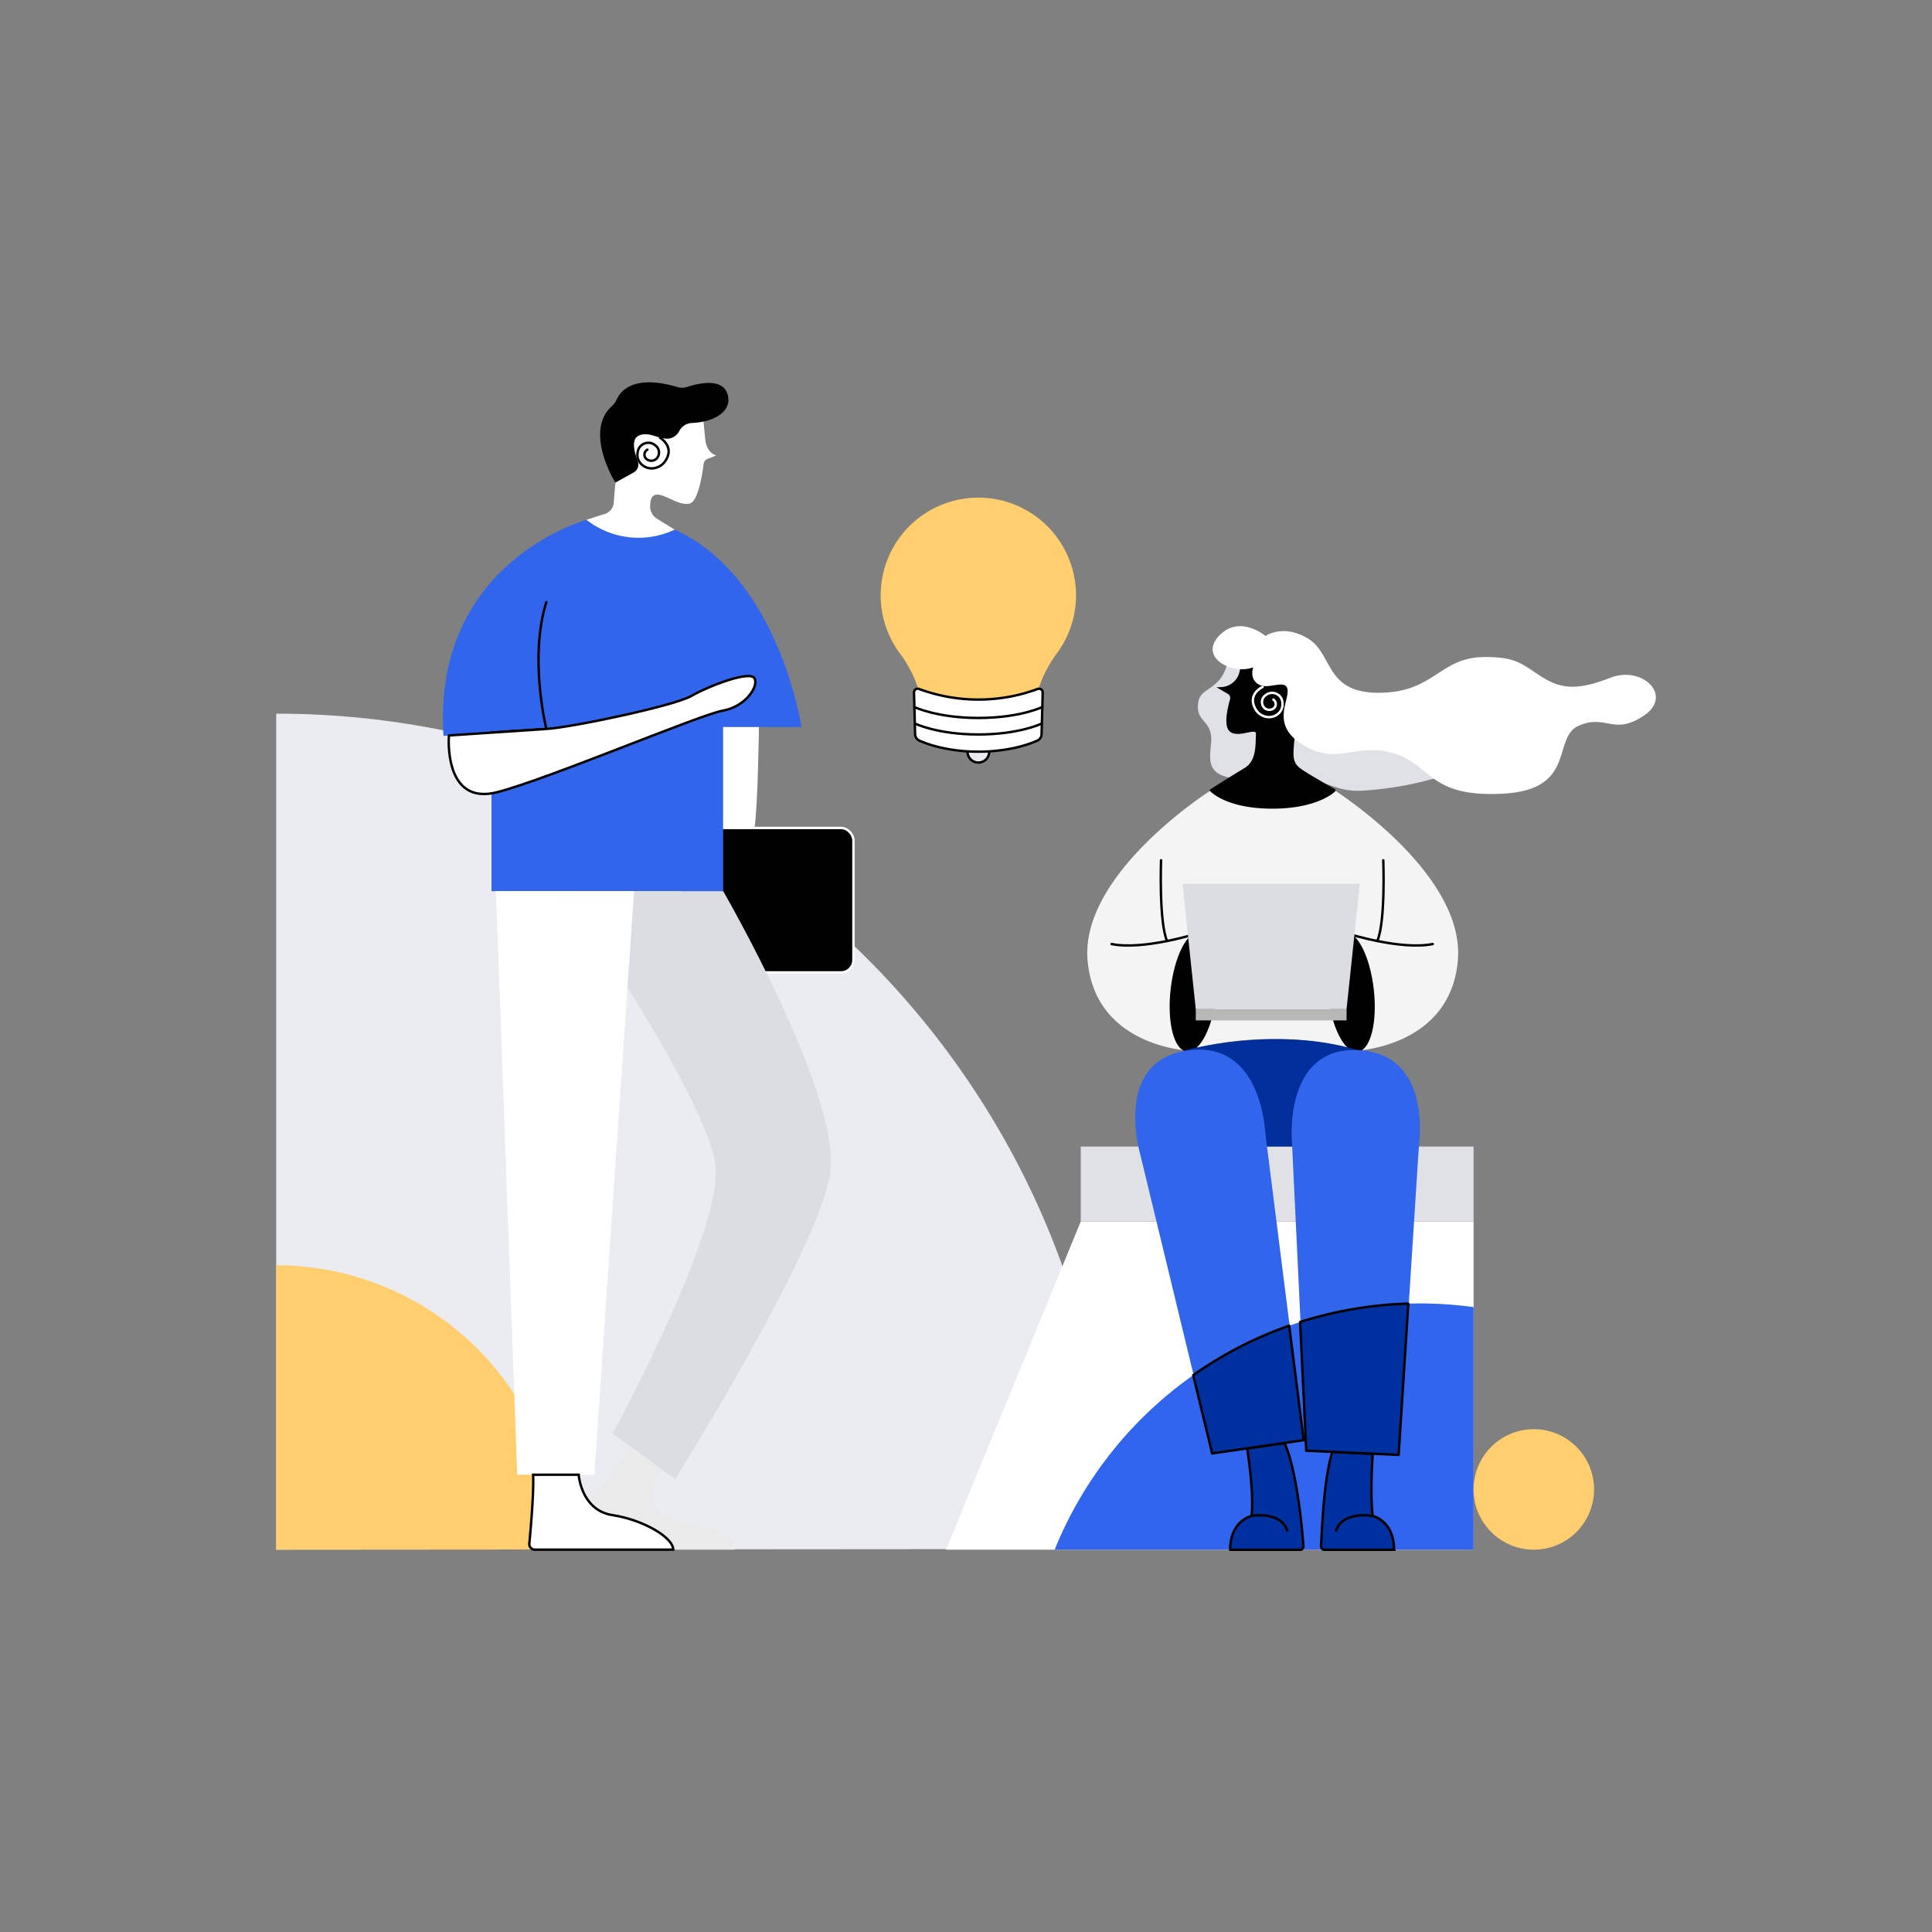 <svg id="图层_1" data-name="图层 1" xmlns="http://www.w3.org/2000/svg" viewBox="0 0 800 800"><rect x="0" y="0" width="800" height="800" fill="#808080" stroke="none"/><defs><style>.cls-1,.cls-19{fill:#eaecf1;}.cls-2{fill:#ffce6e;}.cls-16,.cls-18,.cls-3{fill:#fff;}.cls-4{fill:#dfe1e6;}.cls-14,.cls-16,.cls-18,.cls-19,.cls-5,.cls-8{stroke:#000;}.cls-15,.cls-18,.cls-5{stroke-miterlimit:10;}.cls-6,.cls-8{fill:none;}.cls-15,.cls-6{stroke:#fff;}.cls-14,.cls-16,.cls-19,.cls-6,.cls-8{stroke-linecap:round;stroke-linejoin:round;}.cls-7{fill:#f4f4f4;}.cls-9{fill:#dbdde2;}.cls-10{fill:#b7b7b7;}.cls-11{fill:#002f9c;}.cls-12{fill:#3165ec;}.cls-13{fill:#3165f0;}.cls-14{fill:#002fa0;}.cls-17{fill:#eaeaea;}</style></defs><path class="cls-1" d="M114.38,641.68V295.51c191,0,345.91,154.87,345.91,345.91Z"/><path class="cls-2" d="M114.38,641.68V523.91A117.68,117.68,0,0,1,232.06,641.59Z"/><polygon class="cls-3" points="610.18 641.68 391.73 641.68 447.51 505.8 610.18 505.8 610.18 641.68"/><rect class="cls-4" x="447.51" y="474.76" width="162.67" height="31.03"/><path class="cls-5" d="M516.57,599.74s3,18.52,1.82,28c0,0-8.82,1.82-8.82,14h28.74a1.57,1.57,0,0,0,1.57-1.68c-.49-6.57-2.59-30.8-7.81-42.5Z"/><path class="cls-6" d="M517.22,627s12.17-2.23,15,6.09"/><path class="cls-5" d="M568.57,602s-1.17,16.31,0,25.74c0,0,8.83,1.82,8.83,14H548.7a1.56,1.56,0,0,1-1.57-1.68c.49-6.57.92-26.61,4.7-38.82Z"/><path class="cls-6" d="M569.79,627s-12.17-2.23-15,6.09"/><path class="cls-7" d="M552.57,327.21,527,334.31l-25.55-7.1s-54.16,34.28-51.11,70.38c2.61,31,32,36.43,40.24,37.34a8.81,8.81,0,0,0,3.78-.4c3.95-1.29,15-4.28,32.64-4.28s28.7,3,32.64,4.28a8.83,8.83,0,0,0,3.78.4c8.26-.91,37.64-6.34,40.25-37.34C606.72,361.49,552.57,327.21,552.57,327.21Z"/><path class="cls-4" d="M508.35,270.63s.61,6.69-3.85,11.35S496,286.24,496,292.73s6.29,5.89,5.48,15-2.76,16.43,23.47,14.81,25,5.47,39,4.87a138.67,138.67,0,0,0,44.62-10.14c13.38-5.68-60-28.2-60-28.2Z"/><path class="cls-5" d="M523.36,269.21s-8.31,3-9.53,8.72a8.69,8.69,0,0,1-8.32,7.1l3.16,1.84a2.47,2.47,0,0,1,1.14,2.84c-1,3.55-2.81,11.12,0,13,3.65,2.44,11-2.63,10.75,1.42s.41,11.16-5.07,14.4-14,8.72-14,8.72,6.28,7.1,25.35,7.1c17.37,0,24.47-5.89,25.59-6.94a.16.16,0,0,0,0-.27c-1.58-.88-12.41-7-14.61-8.81-3.65-3-2.84-6.29-2-15.41S542,285,537.15,275.29,523.36,269.21,523.36,269.21Z"/><path class="cls-6" d="M522.79,284.47s-6,2.74-3.3,8.42a6.61,6.61,0,0,0,4.7,3.92c3.67.8,7.27-2,6.83-5.73,0,0,0-.08,0-.12a4.27,4.27,0,0,0-5.54-3.86c-1.46.51-3.39,1.94-2.81,4.44a3,3,0,0,0,4.21,2.1,2.26,2.26,0,0,0,.4-3.95"/><path class="cls-3" d="M524,263.33s-10.75-9.13-19.27,0,5.88,16.22,14.2,13c0,0-1.83,4.66,2.23,7.09s11.36-2.63,12,2.24-7.3,14.8,6.89,23.12,21.7-1.63,37.32,3.24,14.2,18.26,45,16.63,20.08-23.32,31.43-28.19,14.2,4.26,26.78-4.06-.61-20.89-13.59-15.81-20.08,5.07-28.4-.21-10.54-8.52-24.34-8.31c-18.25.27-20.28,14.6-43,14.8S552.16,271,541.82,264.54,524,263.33,524,263.33Z"/><ellipse class="cls-5" cx="494.29" cy="410.67" rx="24.44" ry="9.07" transform="translate(30.42 855.42) rotate(-83.52)"/><ellipse class="cls-5" cx="559.37" cy="410.67" rx="9.07" ry="24.44" transform="translate(-42.8 65.8) rotate(-6.48)"/><path class="cls-8" d="M495.1,386.71s-21.83,6.83-34.81,4.19"/><path class="cls-8" d="M480.77,356.22s-.94,25.3,2.47,33.44"/><path class="cls-8" d="M558.46,386.71s21.83,6.83,34.81,4.19"/><path class="cls-8" d="M572.78,356.22s1,25.3-2.47,33.44"/><polygon class="cls-9" points="557.58 417.87 495.14 417.87 489.65 365.95 563.07 365.95 557.58 417.87"/><rect class="cls-10" x="495.14" y="417.87" width="62.45" height="4.66"/><path class="cls-11" d="M490.59,434.93s37.43-10.41,71.51-.11v39.94H490.59Z"/><path class="cls-12" d="M502.1,601.83,472.15,478S460.73,439.6,491.53,435c27-4.06,31.5,24.72,32.21,32,.23,2.36.52,4.7.81,7.05L540,596.35Z"/><path class="cls-12" d="M541.06,600.7,535,473.45s-4-39.87,27.14-38.63c27.23,1.08,26.28,30.21,25.61,37.48-.21,2.35-.38,4.71-.53,7.07l-7.87,123.08Z"/><path class="cls-13" d="M610.18,641.68V541.25a164.93,164.93,0,0,0-22.24-1.52A163.13,163.13,0,0,0,436.72,641.68Z"/><path class="cls-14" d="M516.41,599.74s3,18.52,1.82,28c0,0-8.83,1.82-8.83,14h28.74a1.56,1.56,0,0,0,1.57-1.68c-.49-6.57-2.58-30.8-7.8-42.5Z"/><path class="cls-8" d="M518.07,627.71s12.17-2.23,15,6.09"/><path class="cls-14" d="M568.41,602s-1.18,16.31,0,25.74c0,0,8.82,1.82,8.82,14H548.53A1.57,1.57,0,0,1,547,640c.49-6.57.93-26.61,4.7-38.82Z"/><path class="cls-8" d="M568.25,627.71s-12.17-2.23-15,6.09"/><path class="cls-14" d="M501.93,601.83l37.9-5.48-6-47.42a162.13,162.13,0,0,0-39.74,20.51Z"/><path class="cls-14" d="M538.34,547.42l2.56,53.28,38.25,1.75,4-62.64A162.61,162.61,0,0,0,538.34,547.42Z"/><circle class="cls-2" cx="635.12" cy="616.74" r="24.95"/><rect class="cls-15" x="281.6" y="342.83" width="71.8" height="59.83" rx="5.15"/><path class="cls-12" d="M242.86,215.26S179,232.5,183.64,304.7l19.88-1.42V369h95.93V301.05H331.9s-9.33-62.27-52.53-81.74Z"/><path class="cls-3" d="M272.05,214.8a5.9,5.9,0,0,1-2.82-4.77c-.08-2.17.27-4.69,2.23-5.14,3.55-.81,10,5.07,14.3,3.55,3.39-1.21,5.05-11.95,5.58-16.27a2.71,2.71,0,0,1,1.82-2.24c1.69-.57,3.45-1.37,3.45-1.37s-3.95-.71-4.56-6.49-1.12-11.46-1.12-11.46-3.14-4.56-20.18-3.45c-14,.92-16.62,18-17.12,24.11-.13,1.51,2,7.29,1.2,8.57l-.71,8.38a5.26,5.26,0,0,1-3.72,4.6c-2.09.64-4.86,1.51-7.54,2.44a35,35,0,0,0,36.51,4.05Z"/><path class="cls-8" d="M273.28,181.25s5.94,3.45,2.55,9.07a6.91,6.91,0,0,1-5.28,3.59c-3.89.44-7.33-2.84-6.49-6.66l0-.13a4.45,4.45,0,0,1,6.15-3.42c1.46.68,3.32,2.36,2.46,4.89a3.12,3.12,0,0,1-4.59,1.75,2.35,2.35,0,0,1,0-4.14"/><path d="M280.64,160.29a6.45,6.45,0,0,0,3.84-.06c4.2-1.37,14.21-3.87,16.59,2.5,2.7,7.19-4.81,12-14.62,12.42a6.14,6.14,0,0,0-5.06,3.12,6,6,0,0,1-4.25,3.32c-4.26.61-8.72-3.45-13-1-2.83,1.61-1.36,7-.06,10.42a3.77,3.77,0,0,1-1.71,4.63l-7.56,4.21s-13.2-21.12-1.41-31.72a8.48,8.48,0,0,0,2-2.82C257,161.88,262.44,154.91,280.64,160.29Z"/><path class="cls-8" d="M203.52,303.28l22.71-1.42s-7.3-29.41,0-52.53"/><path class="cls-16" d="M185.89,304.54S183.4,333.91,206,328c21.16-5.51,83.92-32.1,93.25-33.72s15-9.94,13.18-13.39-19.15,3.25-26.2,7.31-49.4,13-60,13.64Z"/><path class="cls-3" d="M314.26,301.05s-.41,32.05-1.83,41.78h-13V301.05Z"/><path class="cls-9" d="M299.45,369s49.18,85,44.32,116.93-64.2,126.56-64.2,126.56l-25.86-18.86s45.6-83.67,42.57-111S233.94,369,233.94,369Z"/><polygon class="cls-3" points="205.35 368.99 214.17 610.65 246.11 610.65 262.54 368.99 205.35 368.99"/><path class="cls-17" d="M274.54,608.8s-9.77,9.66-1.25,17.37,28.8,2.63,31,15.51H268l-26.1-15.33a1.67,1.67,0,0,1-.33-2.63c3.92-3.92,14.24-14.79,19-25.07Z"/><path class="cls-18" d="M239.62,610.65s1,14.71,14,16.73,25.15,9.33,25.15,14.3H221.47a2.29,2.29,0,0,1-2.29-2.51c.57-5.94,1.9-20.9,1.58-28.52Z"/><path class="cls-2" d="M436.79,271.64a40.44,40.44,0,1,0-63.35,0h0s9,12.56,7.1,20.42l24.59,6.16,24.58-6.16c-1.9-7.86,7.11-20.42,7.11-20.42Z"/><circle class="cls-19" cx="405.12" cy="311.26" r="4.51"/><path class="cls-16" d="M429.69,285.28a70.8,70.8,0,0,1-49.14,0,1.54,1.54,0,0,0-2.08,1.48l.46,17.28a3,3,0,0,0,1.75,2.63c11.13,4.93,24.44,4.58,24.44,4.58s13.3.35,24.43-4.58A2.94,2.94,0,0,0,431.3,304l.46-17.28A1.53,1.53,0,0,0,429.69,285.28Z"/><path class="cls-8" d="M378.63,292.77s9.35,4.52,26.49,4.52,26.48-4.52,26.48-4.52"/><path class="cls-8" d="M378.88,299.61s9.26,4.52,26.24,4.52,26.24-4.52,26.24-4.52"/></svg>